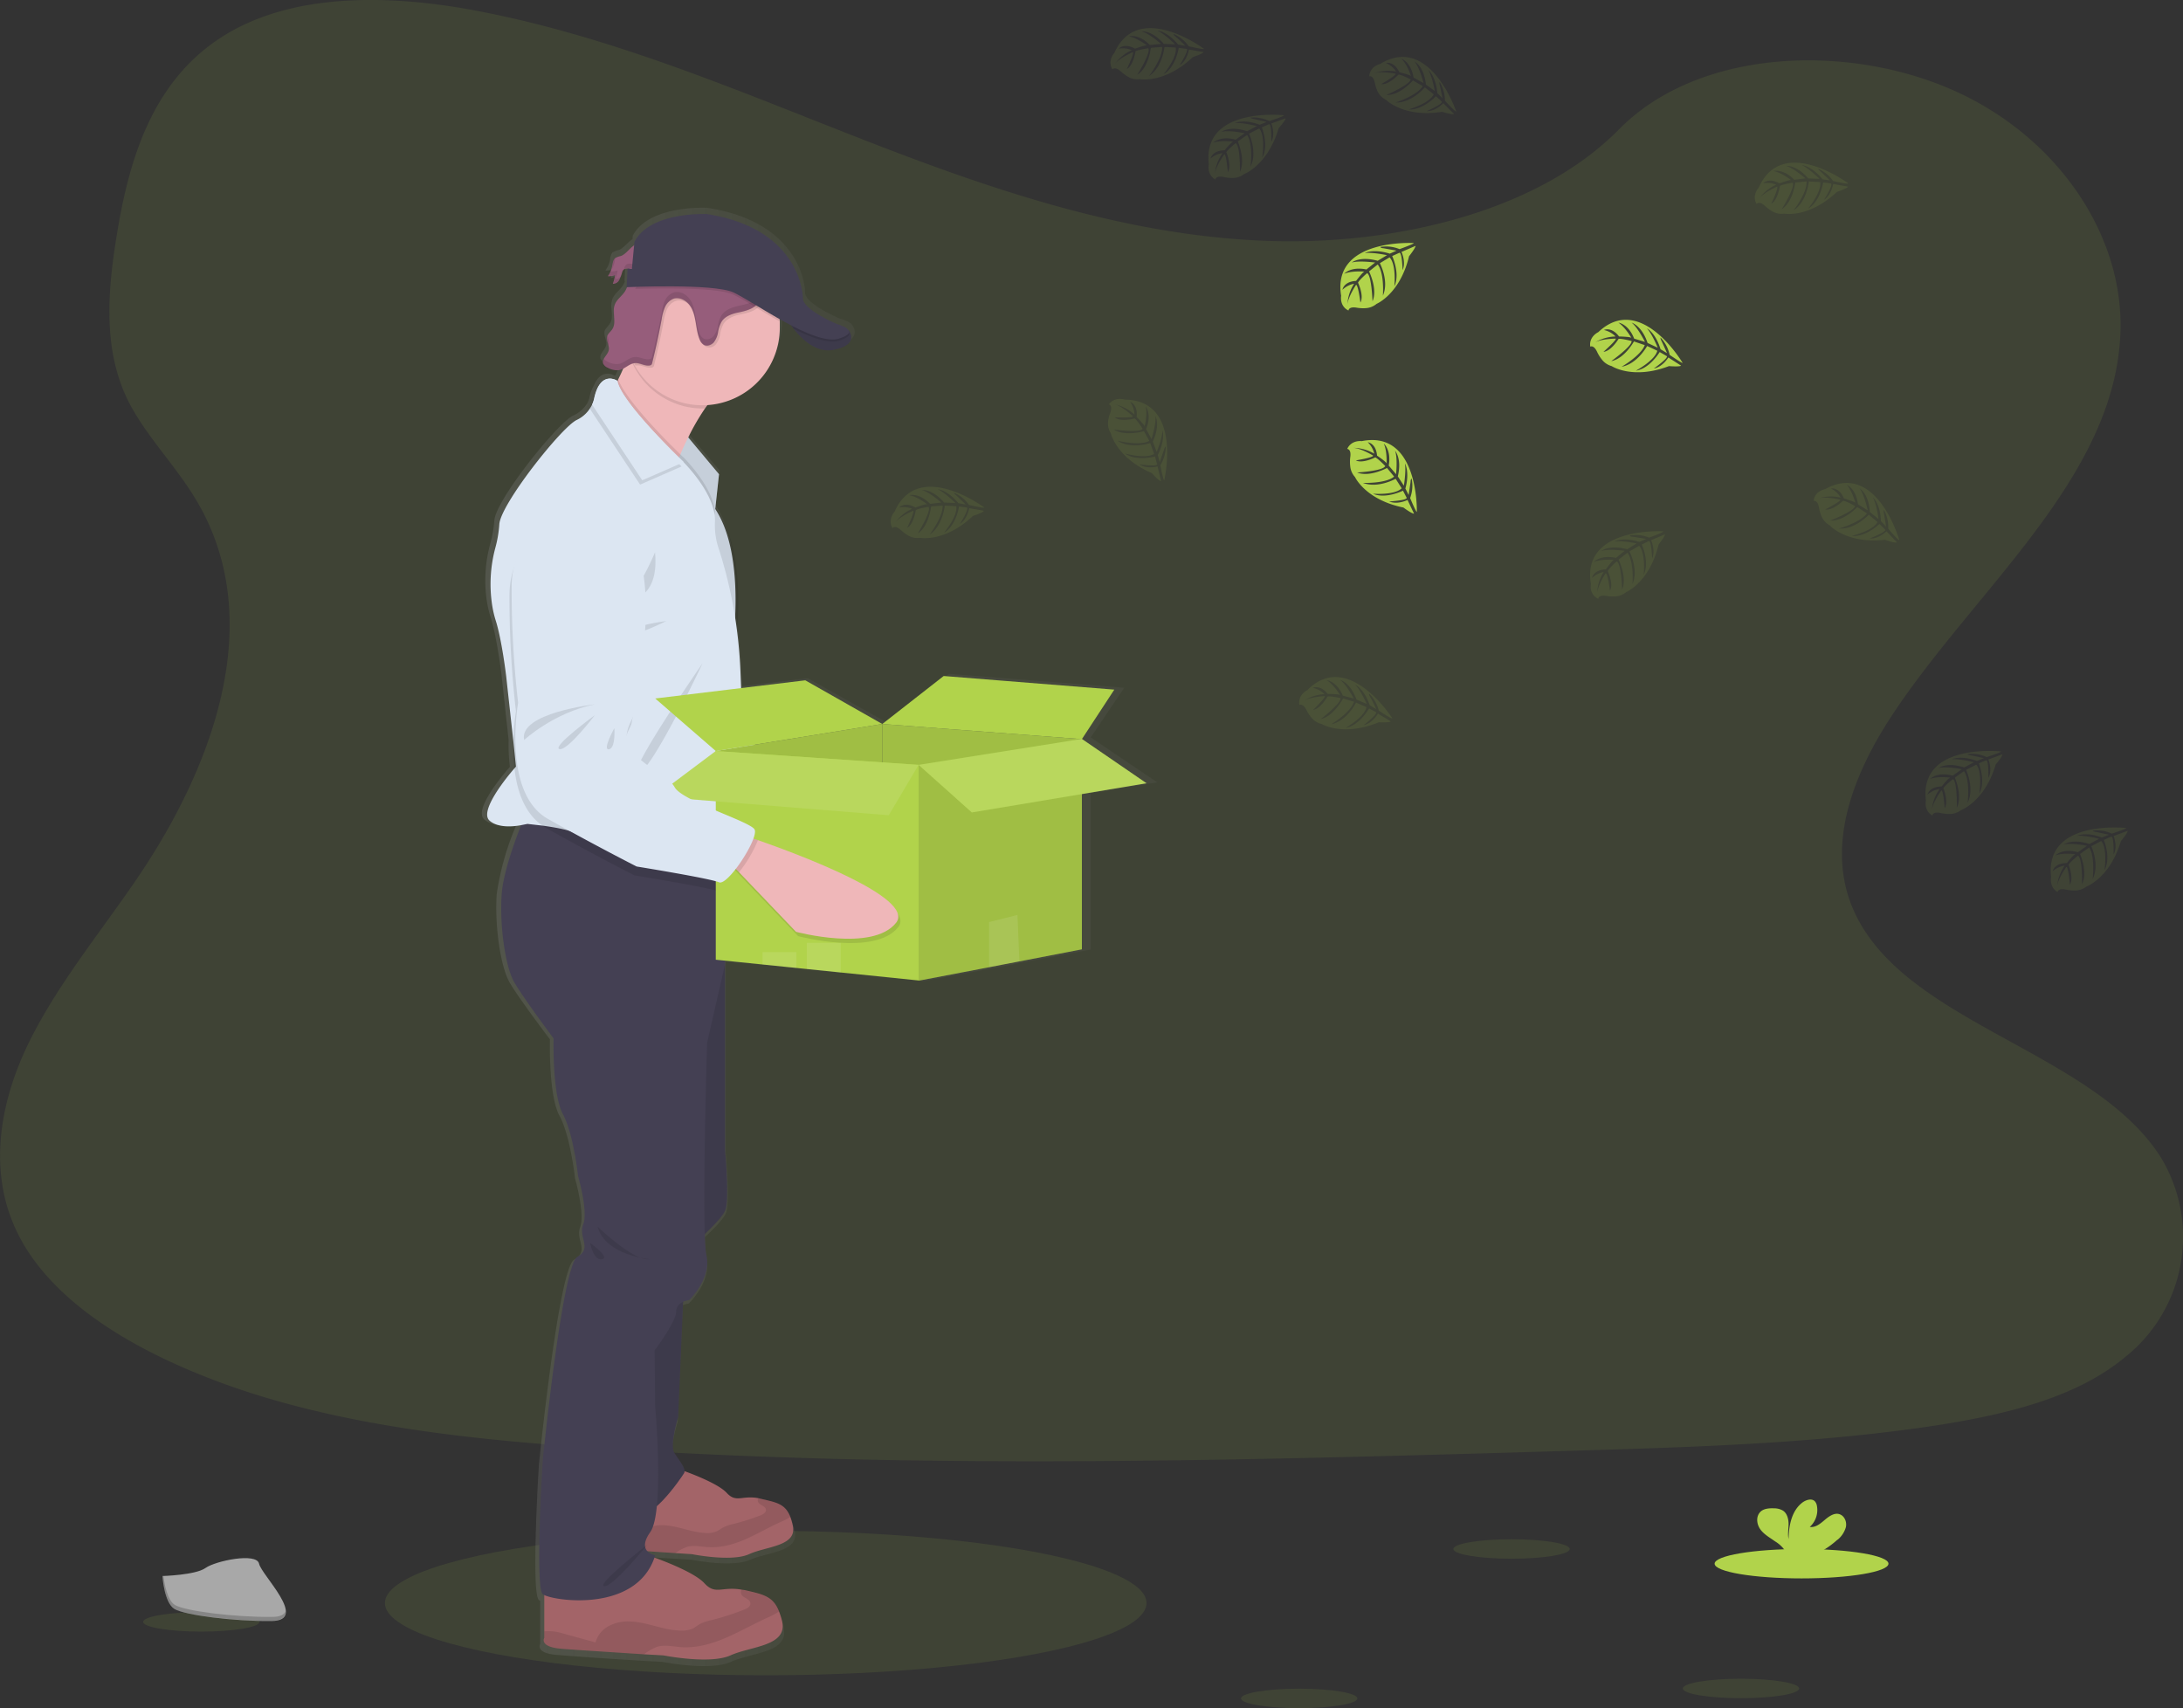                 <svg xmlns="http://www.w3.org/2000/svg" viewBox="0 0 1009.5 789.9">
                    <rect x="0" y="0" width="1009.5" height="789.9" fill="#333333" stroke="none"/>
                    <defs>
                        <linearGradient id="a" x1="318.2" y1="488.4" x2="630.4" y2="488.4"
                            gradientUnits="userSpaceOnUse">
                            <stop offset="0" stop-color="gray" stop-opacity=".3" />
                            <stop offset=".5" stop-color="gray" stop-opacity=".1" />
                            <stop offset="1" stop-color="gray" stop-opacity=".1" />
                        </linearGradient>
                    </defs>
                    <ellipse cx="354.1" cy="741.3" rx="176.1" ry="33.4" fill="#b1d34b" opacity=".1" />
                    <path
                        d="M586.5 111.4c-64.7-2.2-126.3-23.1-185.2-46S284.2 17.2 221 5.1C180.4-2.7 133.9-3.8 101.2 18 69.7 39 59.5 75 54 108.7c-4.1 25.2-6.5 51.8 4.7 75.5 7.9 16.4 21.8 30.2 31.4 46 33.5 54.7 9.8 122.1-26.4 175.6-17 25-36.8 49-50 75.6S-5.3 538.7 6.2 566c11.3 27 38.5 47.2 67.9 61.5 59.7 29 130 37.2 198.6 41.9 151.8 10.4 304.4 5.9 456.7 1.4 56.3-1.7 112.9-3.4 168.3-12 30.8-5 62.6-12.6 85-31.2a71 71 0 0016.3-92.8c-31.9-49.5-120-61.8-142.3-115-12.3-29.2.3-61.7 18.1-88.8 38.3-58.2 102.4-109.2 105.7-175.7 2.4-45.7-28.5-91.4-76-113-50-22.7-119.3-19.8-156 17.7-38 38.5-104.7 53.4-161.9 51.4z"
                        fill="#b1d34b" opacity=".1" />
                    <path
                        d="M630.4 416.8L599.6 396l15.5-23-81-6.4-29 22.4-36.4-20.4-30.3 3.7-.4-8a225.8 225.8 0 00-2.5-24.9l.2-8.5c0-13.1-1.8-30.6-9.6-42.2l1.8-16.2-14.6-17.2a110.4 110.4 0 018-13.5l1.5-2c19-1.5 34-17 34-36 0-1 0-1.8-.2-2.7v-1l5.5 3 1.2 1.5.1.1.6.7.1.2.7.7.1.2 1.7 1.8a1.8 1.8 0 01.2.2l.7.7.2.2 2 1.6.3.2.8.5.3.2 1 .6.1.1 1.2.6h.2l1 .5.3.1 1 .3.3.1 1.3.3a10.9 10.9 0 001.4.1h.2a11 11 0 001.2 0h.2a11.8 11.8 0 001.5-.2 15.8 15.8 0 006.3-2.2 5.5 5.5 0 001.3-1.2c2-2.6-.2-5.5-.2-5.5-.8-1.9-5.9-3.2-5.9-3.2s-16-6.7-16-12-4-32.9-45.3-39.2c0 0-26.8-1.5-34.4 12.9l-.1 1.6c-2.3 1.4-4.1 4.2-6.3 5a10.2 10.2 0 00-2.7 1v-.1a2.6 2.6 0 00-.6.7 8 8 0 00-.8 3 11.3 11.3 0 01-1.4 3.7 8 8 0 01-.6.9l-.1.3a7.3 7.3 0 003.4-.6 17 17 0 01-1 4 3.3 3.3 0 003-1.8v-.1l.2-.2a8.4 8.4 0 00.6-1.4h-.1l.6-1.9a3 3 0 01.5-1 2.4 2.4 0 012-.7l-.4 8.7h.2a11.8 11.8 0 01-.9 1.8c-1.4 2.3-4 3.9-4.9 6.4a9.4 9.4 0 00-.5 3.8l.2 2.3v-.1c.1 2 .2 3.9-1 5.5-.7 1.1-1.8 2-2.3 3.2a3.1 3.1 0 00-.1 1 12.1 12.1 0 00.7 3.3 4.9 4.9 0 01.1 2.3c-.4 2-2.8 3.7-2.7 5.6a2.1 2.1 0 00.1.7 4 4 0 002.3 2 8.8 8.8 0 005 1.1 6.7 6.7 0 002-.6l-2.2 4.7-.4.7s-6.1-4.1-9.7 4.3a18.7 18.7 0 00-2.1 5.6 13.4 13.4 0 01-.8 2.4 15 15 0 01-6.6 6c-7.2 3.2-36.1 39.3-36.6 48.6a54.5 54.5 0 01-1.9 10.8 64.2 64.2 0 00-1.7 25.5 48.8 48.8 0 001.8 8.1c3 9.4 5.1 26.8 5.1 26.8l3.3 30.2a86 86 0 00.6 12.5c-3.4 3.9-17 20-11.8 24.4 4 3.4 11 2.9 14.9 2.2a127 127 0 00-9.2 32.2c-1 14.4 1.7 33.6 6 41s18.6 26.2 18.6 26.2-.7 26 4.4 35.3 7.2 29 7.2 29 4.7 16.4 2.4 22.5 4.4 11-2.8 15.1-16.3 94.9-16.3 94.9-3.7 59.5 0 62.5a3.8 3.8 0 00.6.4v20s-2.5 4.2 7.9 5c7.1.6 27.3 2 39.3 2.7l9.3.5s22 4.4 31.7 0 27-4.2 24.4-15.8a33 33 0 00-1.3-4.6c-2.9-7.2-7.6-8-16.4-10l-1.5-.3c-9.2-1.6-12.3 2.7-17.5-3-4.5-4.8-18.8-10.2-23.7-12l.4-1a7.3 7.3 0 01-3.7-1.8l13.2.8 8 .5s18.6 3.7 27 0 22.8-3.6 20.6-13.4a28.2 28.2 0 00-1.1-4c-2.4-6-6.5-6.8-14-8.5l-1.2-.2c-7.8-1.4-10.4 2.3-14.8-2.5-3.8-4-15.7-8.6-20-10.1 0-2.3-3-5.4-5-8.6-2.1-3.7 2-16.6 2-16.6l2.3-53.8a10.4 10.4 0 012.8-.8s10.6-10 8.2-20.8a69.1 69.1 0 01-.8-9.8c3.5-3.3 8.3-8 9.7-11 2.2-4.8 0-28 0-28v-88.7l17.7 1.7 16 1.7 5 .5 16 1.6 36.9 3.7 33.2-6.2 14.4-2.8 29.6-5.6v-72.4zm-243.7-240l-2-.2c.7 0 1.4.2 2 .3z"
                        transform="translate(-95.2 -55)" fill="url(#a)" />
                    <path
                        d="M463.3 408.8c-10 14.3-46 6.7-46 6.7l-27.8-26-3.7-3.6 6.3-13.4 5.4 1.6c18 5.2 74.3 22.6 65.8 34.6z"
                        fill="#efb7b9" />
                    <path d="M397.5 374a58.7 58.7 0 01-8 15.4l-3.7-3.5 6.3-13.4 5.4 1.5z" opacity=".1" />
                    <path
                        d="M302 223.4s-25.8 11.4-24.5 39.4a461.1 461.1 0 005.9 53.7s-5.3 42.1 16.6 53 42 19.7 42 19.7 34.3 3.7 38.5 5.2 17.6-21.7 15.1-25.3-33.8-11.2-37.8-17.3-13.3-9.7-13.3-9.7-9.5-5.8-10.2-11 1.9-9.2 2.5-11.4 2.3-24.4 2.3-24.4 10.8-78.7-37.2-72z"
                        fill="#dce6f2" />
                    <path
                        d="M318.9 315.4s-35.3 5.9-31.8 18.2c0 0 12.7-13.3 31.8-18.2zM319.1 320.4s-19.3 15.8-15.5 16.6 15.5-16.6 15.5-16.6zM328.4 325.9s-5.1 10.6-2 9.9 2-10 2-10z"
                        opacity=".1" />
                    <path
                        d="M398.8 375.2l-2.2-.6c.6-2 .8-3.7.3-4.4-2.4-3.6-33.8-11.2-37.8-17.3s-13.3-9.7-13.3-9.7-9.5-5.8-10.2-11 2-9.1 2.6-11.4 2.2-24.4 2.2-24.4 10.8-78.7-37.2-71.9c0 0-25.7 11.4-24.4 39.4a459.9 459.9 0 005.9 53.7s-5.3 42.1 16.6 53 42 19.7 42 19.7 34.3 3.7 38.5 5.2c1.6.6 4.5-2.4 7.4-6.5l1.6 1.5 27.9 26.1s36 7.6 46-6.7c8.4-12-47.9-29.5-66-34.7z"
                        opacity=".1" />
                    <path
                        d="M287.1 118.4a8.5 8.5 0 00-2.7 1c-1 1-1 2.3-1.3 3.6a11.5 11.5 0 01-2 4.7 7.2 7.2 0 003.3-.5 17.1 17.1 0 01-1 4 3.2 3.2 0 003-1.8 19.3 19.3 0 001.3-3.5 2.9 2.9 0 01.5-1c.9-1.1 2.6-.6 4-.5a6.7 6.7 0 006.1-3c1.5-2.2 1.6-8-2-8.7-3.8-.6-6 4.6-9.2 5.7z"
                        fill="#965d7b" />
                    <g opacity=".1">
                        <path
                            d="M284.3 120.7l.2-1.5c-1 .9-1 2.3-1.2 3.5a11 11 0 01-.6 2.1 11.5 11.5 0 001.6-4zM284.6 129a16.6 16.6 0 001-4 7.2 7.2 0 01-3.2.5 11.6 11.6 0 01-1.1 2 7.1 7.1 0 003.3-.5 16.6 16.6 0 01-1 4 3.3 3.3 0 003-1.9 7.5 7.5 0 00.6-1.4 3 3 0 01-2.6 1.3zM293.4 122.2c-1.4-.2-3.2-.7-4 .4a3 3 0 00-.6 1l-.2.8c1-.7 2.5-.3 3.8-.2a6.7 6.7 0 006-3 5.5 5.5 0 00.7-1.5 6.7 6.7 0 01-5.7 2.5z" />
                    </g>
                    <path fill="#dce6f2" d="M317.2 201l15.3 18.3-2 18.5-18.4-28.8 5.1-8z" />
                    <path opacity=".1"
                        d="M332.5 219.3l-1.9 17.4-.1 1.2-16.6-26-1.8-2.9.5-.8 4.6-7.2 1 1.2 14.3 17.1z" />
                    <path
                        d="M340.4 176.2c-5.2 1.4-10 6.5-14.4 12.7a108.7 108.7 0 00-7.7 13.3c-1.5 2.9-2.7 5.6-3.7 8l-.7 1.6c-1.8 4.1-2.8 6.9-2.8 6.9S271.6 189 278 187c2.1-.7 4.9-5.2 7.6-10.9l.3-.7c1.8-3.6 3.5-7.7 5-11.5 3-7.9 5.3-14.7 5.3-14.7s60 22.5 44.3 27z"
                        fill="#efb7b9" />
                    <path d="M364 147.6s9.1 16.5 21.4 14.2 7.2-8.9 7.2-8.9z" fill="#444053" />
                    <path
                        d="M346.4 718.7c-8.1 3.7-26.4 0-26.4 0l-7.7-.5-32.7-2.2c-8.6-.7-6.5-4.2-6.5-4.2v-21.4l42-10.6s16.5 5.6 21 10.6c4.4 4.7 6.9 1 14.6 2.4l1.2.3c7.3 1.7 11.2 2.3 13.6 8.4a28.1 28.1 0 011.1 3.9c2.2 9.7-12.2 9.6-20.2 13.3z"
                        fill="#a36468" />
                    <path
                        d="M365.5 701.5a31.3 31.3 0 01-4.7 2.4c-5.5 2.5-10.8 5.6-16.3 8s-11.6 4-17.6 3.5c-3.2-.2-6.4-1-9.4 0a21.7 21.7 0 00-5.2 2.8l-32.7-2.2c-8.6-.7-6.5-4.2-6.5-4.2v-2.5l1-.1a18.9 18.9 0 016.2.9l13 3.5a10.3 10.3 0 015-6.4 16 16 0 018-1.9c6.8.1 13.2 3.3 19.9 3.6a11 11 0 005.5-.9l2.6-1.6a19.2 19.2 0 014.5-1.6 99.8 99.8 0 0013-4.1c1.2-.5 2.6-1.4 2.4-2.6-.2-1.7-2.9-2-3.6-3.5a2 2 0 01.1-1.8l1.2.3c7.3 1.6 11.2 2.3 13.6 8.4z"
                        opacity=".1" />
                    <path
                        d="M337.8 765.5c-9.5 4.3-31 0-31 0l-9-.5c-11.8-.8-31.5-2-38.5-2.6-10.1-.9-7.6-5-7.6-5v-25.2l49.3-12.5s19.5 6.6 24.8 12.5c5.1 5.5 8 1.3 17.1 2.9l1.4.2c8.6 2 13.3 2.8 16 10a32.1 32.1 0 011.4 4.5c2.5 11.5-14.4 11.4-23.9 15.7z"
                        fill="#a36468" />
                    <path
                        d="M360.3 745.2a37.2 37.2 0 01-5.5 2.9c-6.5 3-12.7 6.5-19.2 9.3s-13.6 4.8-20.7 4.3c-3.7-.3-7.5-1.2-11-.2a25.5 25.5 0 00-6.1 3.5c-11.8-.8-31.5-2-38.5-2.6-10.1-.9-7.6-5-7.6-5v-3a12.5 12.5 0 011.2-.1 22 22 0 017.2 1l15.3 4.2a12.1 12.1 0 016-7.5 18.7 18.7 0 019.4-2.2c8 .1 15.4 3.9 23.3 4.2a13 13 0 006.5-1l3-2a21.8 21.8 0 015.4-1.8 119.7 119.7 0 0015.2-4.9c1.4-.5 3-1.5 2.8-3-.2-2-3.4-2.3-4.2-4.1a2.4 2.4 0 01.1-2.1c.5 0 1 .2 1.4.3 8.6 2 13.3 2.7 16 9.8z"
                        opacity=".1" />
                    <path
                        d="M316.3 592.5l-2.7 62.8s-4 12.9-1.8 16.5 5.8 7.4 4.5 9.5S299 707 293.8 698s-10.3-48-10.3-48l4.8-48.2zM327.9 436l7.4 9.9v86.3s2.2 23 0 27.7-13.2 14.3-13.2 14.3l-9.2-47.5 2-50.3z"
                        fill="#444053" />
                    <path
                        d="M316.3 592.5l-2.7 62.8s-4 12.9-1.8 16.5 5.8 7.4 4.5 9.5S299 707 293.8 698s-10.3-48-10.3-48l4.8-48.2zM327.9 436l7.4 9.9v86.3s2.2 23 0 27.7-13.2 14.3-13.2 14.3l-9.2-47.5 2-50.3z"
                        opacity=".1" />
                    <path
                        d="M335.3 399.2v46.6l-8.3 36.4s-2.7 87.6-.3 98.3-8 20.7-8 20.7-6 .6-6 5.3-10 18-10 18l.3 26s4.3 48.7-2.3 58 2.3 10.7 2.3 10.7c-8.3 27.3-48.3 21-52 18s0-62 0-62 9-90 16-94 .3-9 2.7-15-2.4-22.4-2.4-22.4-2-19.3-7-28.6-4.3-35-4.3-35-14-18.7-18.2-26-6.8-26.4-5.8-40.7c.7-9.7 5.8-23.8 9-32a197 197 0 012.7-6.3l.9.2 54.6 14.3z"
                        fill="#444053" />
                    <path
                        d="M340.4 176.2c-5.2 1.4-10 6.5-14.4 12.7H325a35.7 35.7 0 01-31-18 35.2 35.2 0 01-3.1-7c3-8 5.3-14.8 5.3-14.8s60 22.6 44.3 27z"
                        opacity=".1" />
                    <path
                        d="M360.6 151.2a35.8 35.8 0 11-66.8-17.5 35 35 0 013.7-5.5 36.2 36.2 0 018.3-7.2 35.8 35.8 0 0154.8 27.5v2.7z"
                        fill="#efb7b9" />
                    <path
                        d="M330.6 236.7l-.1 1.1-16.6-26c-1.8 4.2-2.8 7-2.8 7S271.6 189 278 187c2.1-.7 4.9-5.2 7.6-10.9l.3-.7c3 8.6 19.8 26 26.8 32.8a92 92 0 002 2l1 1 .6.5c2.6 2.7 13.3 14.3 14.4 25z"
                        opacity=".1" />
                    <path
                        d="M343 325l-1.8 58.5-.3 10.5s-21.6-2-41.7-4.2a271.4 271.4 0 01-33.8-4.8c-3-1.4-9.4-2.5-14.5-3.2l-7-.8-3 .6c-3.8.7-10.6 1.3-14.5-2.1-5-4.4 8.2-20.4 11.5-24.2l.7-.8-1.2-11.6-3.3-30s-2-17.2-5-26.4a48.9 48.9 0 01-1.7-8 64.5 64.5 0 011.7-25.3 55 55 0 001.8-10.7c.5-9.3 28.8-45 35.8-48.3a14.8 14.8 0 007.1-7.1 13.6 13.6 0 001.1-3.1c3-13 10.6-7.9 10.6-7.9 1.8 10.2 30.1 37.1 30.1 37.1l.6.6c2.8 2.9 15.3 16.4 14.4 28a33.9 33.9 0 002 12.6 213.8 213.8 0 019.8 56z"
                        fill="#dce6f2" />
                    <path
                        d="M302.9 255.4s-7 17-12.3 19.8 14.8 5.8 12.3-19.8zM308.1 287.2s-16 2-16 5 16-5 16-5zM324.9 306.7s-23.3 49.5-29.8 51 29.8-51 29.8-51zM315.2 215.7l-19.2 8.4-23.2-35a13.6 13.6 0 001-3.2c3-13 10.6-7.8 10.6-7.8 1.9 10.1 30.2 37 30.2 37z"
                        opacity=".1" />
                    <path
                        d="M316.2 213.7l-19.2 8.4-23.2-35a13.6 13.6 0 001-3.2c3-13 10.6-7.8 10.6-7.8 1.9 10.1 30.2 37 30.2 37z"
                        fill="#dce6f2" />
                    <path
                        d="M340.9 394s-21.6-2-41.7-4.2l36.1 9.4v11c-1.6 1.5-3 2.2-3.8 1.8-4.2-1.7-38.1-7.2-38.1-7.2s-19.7-10-41-22a16.4 16.4 0 01-1.5-1 23.6 23.6 0 01-6.3-6.3c-4-5.7-5.9-13-6.7-20.2a87.2 87.2 0 01-.5-12.3 101.5 101.5 0 011.2-14 460 460 0 01-3-54c.3-28 26.5-38 26.5-38 48.3-4.3 33.3 73.7 33.3 73.7s-2.7 22-3.5 24.3-3.5 6-3.1 11.2 9.6 11.6 9.6 11.6 9 4.2 12.7 10.4c2.7 4.6 20.2 10.9 30.1 15.3zM357 129a11.3 11.3 0 01-1 4.7 29.6 29.6 0 01-1.7 3.6 16.4 16.4 0 01-4.4 5.4c-2.3 1.7-5.2 2.2-8 2.8s-5.6 1.8-7.2 4.1a14.3 14.3 0 00-1.7 5 10.5 10.5 0 01-2 4.7 4 4 0 01-4.7 1 4.7 4.7 0 01-1.8-2.2c-1.1-2.6-1.4-5.5-1.9-8.2s-1.1-5.7-2.8-7.9-4.7-3.7-7.4-2.8a7.1 7.1 0 00-4 3.9 22.2 22.2 0 00-1.5 5.5q-1.9 10.2-4.4 20.2a1.9 1.9 0 01-.3.8 1.4 1.4 0 01-1 .4c-2.3.3-4.4-1.3-6.7-1a3.8 3.8 0 00-.7 0 35.7 35.7 0 013.7-40.8h.1a10.8 10.8 0 004-2.5 42.2 42.2 0 004-4.7l.8-1a45.6 45.6 0 017.8-7.4 8 8 0 012.7-1.4 7.9 7.9 0 012.5-.1 63.6 63.6 0 0010.4.4 66.8 66.8 0 017.3-.8c6.4.2 11.8 4.7 15.8 9.6 2.1 2.5 4 5.4 4.2 8.7z"
                        opacity=".1" />
                    <path
                        d="M289.1 134.6c-1.4 2.3-3.9 3.8-4.8 6.3-1.4 3.7 1 8.2-1.2 11.4-.7 1.1-2 2-2.3 3.2-.7 2 1.2 4.3.7 6.5s-3.3 4-2.6 6.1a4 4 0 002.2 2 8.6 8.6 0 005 1.1c2.7-.4 4.8-3.1 7.5-3.3 2.3-.2 4.4 1.4 6.7 1.1a1.5 1.5 0 001-.4 1.7 1.7 0 00.3-.8q2.5-10 4.4-20.2a21.8 21.8 0 011.5-5.5 7.2 7.2 0 014-4c2.7-.8 5.7.7 7.4 3s2.3 5 2.8 7.8.8 5.6 1.9 8.2a4.8 4.8 0 001.8 2.3c1.5.9 3.5.2 4.7-1.1a10.4 10.4 0 002-4.8 14.3 14.3 0 011.7-4.9c1.5-2.3 4.4-3.4 7.2-4s5.7-1.2 8-2.9a16.5 16.5 0 004.4-5.4 16 16 0 002.7-8.3c-.1-3.3-2-6.2-4-8.7-4-4.9-9.5-9.4-15.8-9.5a62.2 62.2 0 00-7.3.7 62.6 62.6 0 01-10.4-.4 8.2 8.2 0 00-2.6.1 7.5 7.5 0 00-2.6 1.4 45.6 45.6 0 00-7.8 7.4 57.3 57.3 0 01-4.8 5.6 10.8 10.8 0 01-4 2.6c-1 .3-2 0-3 .4-3 .9-3.3 4.7-4.7 7z"
                        fill="#965d7b" />
                    <path d="M385.4 161.8c-8 1.5-14.6-5-18.3-9.7a39.2 39.2 0 01-3-4.6l27.4 5.2 1.1.2s5 6.7-7.2 8.9z"
                        opacity=".1" />
                    <g opacity=".1">
                        <path
                            d="M281.5 159.1a8.3 8.3 0 00-.6-3.8l-.1.3c-.4 1.3.1 2.7.5 4.1a3 3 0 00.2-.6zM283.9 142.8a22.2 22.2 0 000 4.1 22.3 22.3 0 000-4.1zM353.3 133.4a16.4 16.4 0 01-4.4 5.5c-2.3 1.6-5.2 2-8 2.7s-5.6 1.8-7.2 4.1a14.4 14.4 0 00-1.7 5 10.5 10.5 0 01-2 4.7c-1.1 1.3-3.2 2-4.7 1.1a4.8 4.8 0 01-1.8-2.3c-1.1-2.6-1.4-5.4-1.9-8.2s-1-5.6-2.8-7.9-4.7-3.7-7.4-2.8a7.1 7.1 0 00-4 3.9 21.8 21.8 0 00-1.4 5.5q-2 10.2-4.5 20.2a1.7 1.7 0 01-.3.8 1.5 1.5 0 01-1 .4c-2.2.3-4.4-1.2-6.6-1-2.8.1-4.8 2.8-7.5 3.2a8.4 8.4 0 01-5-1 5.3 5.3 0 01-1.9-1.4 2.7 2.7 0 00-.3 2.4 3.9 3.9 0 002.2 2 8.4 8.4 0 005 1c2.7-.4 4.7-3 7.5-3.3 2.2-.1 4.4 1.4 6.6 1.2a1.5 1.5 0 001-.5 1.7 1.7 0 00.4-.7q2.5-10 4.3-20.3a21.8 21.8 0 011.6-5.5 7.1 7.1 0 014-3.9c2.6-.8 5.6.6 7.3 2.9s2.4 5 2.8 7.8.8 5.6 2 8.2a4.8 4.8 0 001.7 2.3c1.5 1 3.6.2 4.7-1a10.5 10.5 0 002-4.8 14.4 14.4 0 011.7-5c1.6-2.3 4.5-3.4 7.2-4s5.7-1.2 8-2.8a16.4 16.4 0 004.4-5.5 16 16 0 002.8-8.3 10.7 10.7 0 00-.2-1.1 19.6 19.6 0 01-2.6 6.4z" />
                    </g>
                    <path
                        d="M356.1 133.7a35.3 35.3 0 014.4 14.9c-8.9-5-17.2-10.5-21.5-12.4-7.3-3.4-34.9-2.9-45.3-2.6a35 35 0 013.8-5.4 36.2 36.2 0 018.3-7.2 35.8 35.8 0 0150.3 12.7zM387.9 157.6c-4.8 1.4-12.7-1.4-20.8-5.5a39.2 39.2 0 01-3-4.5l27.4 5.1c1.8 1.3 2.3 3-3.6 4.9z"
                        opacity=".1" />
                    <path
                        d="M327 99s-26.2-1.4-33.6 12.8l-1.2 12.6-2-.2-.4 8.6s40.1-1.8 49.3 2.4 37.5 24.9 48.8 21.4-1-6.8-1-6.8-15.6-6.6-15.6-11.8-3.9-32.7-44.3-39z"
                        fill="#444053" />
                    <path
                        d="M276.4 567.3s16.8 16.2 24 15c0 0-20.5-1.8-24-15zM272.9 574.8s1.5 8.3 5.5 7.5-5.5-7.5-5.5-7.5zM299.1 714.5s-23.7 18.5-19.7 19 19.8-19 19.8-19z"
                        opacity=".1" />
                    <path fill="#b1d34b" d="M331 347.3l77-12.5v72.9l-73.2-3.8-3.8-56.6z" />
                    <path opacity=".1" d="M331 347.3l77-12.5v72.9l-73.2-3.8-3.8-56.6z" />
                    <path fill="#b1d34b" d="M408 334.8l92.3 7-5.1 63.3-87.2 2.6v-72.9z" />
                    <path opacity=".1" d="M408 334.8l92.3 7-5.1 63.3-87.2 2.6v-72.9z" />
                    <path fill="#b1d34b"
                        d="M436.4 312.6L408 334.8l92.3 7 15-22.9-79-6.3zM303 323l69.4-8.4 35.6 20.2-77 12.5-28-24.3z" />
                    <path fill="#b1d34b"
                        d="M424.8 353.7v99.7l-36-3.7-15.7-1.6-4.8-.5-15.7-1.6-21.6-2.2v-96.5l77 5.3 16.8 1.1zM500.3 341.7V439l-29 5.6-14 2.7-32.5 6.2v-99.7l75.5-12z" />
                    <path opacity=".1" d="M500.3 341.7V439l-29 5.6-14 2.7-32.5 6.2v-99.7l75.5-12z" />
                    <path fill="#b1d34b" d="M303 368.3l28-21 93.8 6.4L411 377l-108-8.7z" />
                    <path fill="#fff" opacity=".1" d="M303 368.3l28-21 93.8 6.4L411 377l-108-8.7z" />
                    <path fill="#b1d34b" d="M500.3 341.7l-75.5 12 24.6 22 80.8-13.5-29.9-20.5z" />
                    <path fill="#fff" opacity=".1"
                        d="M500.3 341.7l-75.5 12 24.6 22 80.8-13.5-29.9-20.5zM471.4 444.5l-14 2.7v-20.8l13.1-3.3.9 21.4zM388.8 436v13.7l-15.7-1.6V436h15.7zM368.3 440.3v7.3l-15.7-1.6v-5.7h15.7z" />
                    <path
                        d="M415.4 428.7c-10.8 13.7-46.3 4.2-46.3 4.2l-26.3-27.5-3.6-3.7 7-13 5.3 1.8c17.7 6.2 73 26.6 63.9 38.2z"
                        opacity=".1" />
                    <path
                        d="M414.4 426.7c-10.8 13.7-46.3 4.2-46.3 4.2l-26.3-27.5-3.6-3.7 7-13 5.3 1.8c17.7 6.2 73 26.6 63.9 38.2z"
                        fill="#efb7b9" />
                    <path d="M350.5 388.5a59.1 59.1 0 01-8.8 14.9l-3.5-3.7 7-13 5.3 1.8z" opacity=".1" />
                    <path
                        d="M263.1 233s-26.2 10-26.5 38a460 460 0 003 54s-7.5 41.7 13.8 53.7 41 22 41 22 34 5.5 38.1 7.3 18.7-20.8 16.4-24.5-33.1-13-36.8-19.3-12.7-10.4-12.7-10.4-9.2-6.3-9.6-11.6 2.4-9 3.1-11.2 3.6-24.3 3.6-24.3 14.9-78-33.4-73.7z"
                        fill="#dce6f2" />
                    <path
                        d="M275.1 325.7s-35.5 4-32.7 16.5c0 0 13.5-12.6 32.7-16.5zM275.1 330.7s-20.1 14.7-16.4 15.7 16.4-15.7 16.4-15.7zM284.1 336.7s-5.7 10.3-2.5 9.8 2.5-9.8 2.5-9.8z"
                        opacity=".1" />
                    <path
                        d="M653.8 112.4s-38-2.3-33.6 24.4c0 0-.9 4.7 3.4 6.8 0 0 0-2 3.9-1.3a17.5 17.5 0 004.1.2 8.6 8.6 0 005-2s10.8-4.5 15-22c0 0 3-3.8 3-4.8l-6.5 2.8s2.2 4.6.5 8.4c0 0-.2-8.3-1.5-8l-3.3 1.5s3.8 8.1 1 14c0 0 1-10-2.2-13.4l-4.5 2.7s4.4 8.3 1.4 15c0 0 .8-10.3-2.4-14.4l-4 3.2s4.1 8.2 1.6 13.8c0 0-.4-12-2.5-13 0 0-3.6 3.1-4.2 4.4 0 0 2.9 6 1.1 9.2 0 0-1-8.1-2-8.2 0 0-3.6 5.4-4 9a19.5 19.5 0 013.1-9.5 10.7 10.7 0 00-5.4 2.8s.5-3.8 6.3-4.1c0 0 3-4 3.8-4.3 0 0-5.8-.5-9.3 1 0 0 3-3.5 10.3-2l4-3.2s-7.6-1-10.8 0c0 0 3.7-3.1 12-.8l4.3-2.6s-6.5-1.4-10.3-1c0 0 4-2.1 11.6.3l3.1-1.4-6-1.1c-1.4-.1-1.5-.6-1.5-.6a16.4 16.4 0 018.9 1s6.7-2.4 6.6-2.8z"
                        fill="#b1d34b" />
                    <path
                        d="M769.2 245.7s-38-2.3-33.5 24.4c0 0-1 4.7 3.4 6.8 0 0 0-2 3.9-1.3a17.5 17.5 0 004 .2 8.6 8.6 0 005-2s10.8-4.5 15-22c0 0 3-3.8 2.9-4.7l-6.4 2.7s2.2 4.6.5 8.5c0 0-.3-8.3-1.5-8.1l-3.3 1.6s3.8 8 .9 14c0 0 1-10-2.1-13.4l-4.5 2.6s4.4 8.3 1.4 15.1c0 0 .8-10.4-2.3-14.5l-4.1 3.2s4.1 8.2 1.6 13.9c0 0-.3-12.2-2.5-13.1 0 0-3.6 3.2-4.1 4.5 0 0 2.8 6 1 9 0 0-1-8-2-8 0 0-3.5 5.3-3.9 9a19.5 19.5 0 013-9.6 10.8 10.8 0 00-5.4 2.8s.6-3.8 6.4-4c0 0 3-4.2 3.7-4.4 0 0-5.8-.5-9.3 1 0 0 3.1-3.5 10.3-1.9l4-3.3s-7.5-1-10.8.1c0 0 3.7-3.1 12-.8l4.3-2.7s-6.4-1.4-10.3-.9c0 0 4-2.2 11.6.2l3.2-1.4-6.2-1c-1.4 0-1.4-.6-1.4-.6a16.4 16.4 0 018.9 1s6.8-2.4 6.6-2.9zM538.4 222s8.7-37-18.3-37.2c0 0-4.5-1.6-7.3 2.2 0 0 1.9.4.6 4a17.8 17.8 0 00-1 4 8.6 8.6 0 001.3 5.4s2.5 11.3 19 18.4c0 0 3.2 3.7 4.2 3.7l-1.6-6.8s-5 1.4-8.4-1c0 0 8.2 1.2 8.2 0l-1-3.6s-8.6 2.4-13.9-1.4c0 0 9.6 2.7 13.5.2l-1.8-5s-9 3-15.1-1.1c0 0 10.1 2.5 14.7.1l-2.5-4.5s-8.8 2.6-14-.8c0 0 12 1.7 13.4-.3 0 0-2.5-4-3.7-4.8 0 0-6.4 1.8-9.2-.5 0 0 8.2.3 8.4-.5 0 0-4.7-4.5-8.3-5.5a19.6 19.6 0 019 4.7 10.8 10.8 0 00-2-5.9s3.7 1.2 3 7c0 0 3.6 3.6 3.7 4.4 0 0 1.4-5.5.5-9.3 0 0 3 3.7.2 10.5l2.5 4.6s2.3-7.3 1.8-10.7c0 0 2.4 4.2-1.2 11.9l1.8 4.8s2.5-6.2 2.7-10c0 0 1.4 4.4-2.2 11.4l.9 3.3 2-5.8c.4-1.3.8-1.4.8-1.4a16.4 16.4 0 01-2.5 8.6s1.3 7 1.8 7zM455.2 234.7s-30.6-22.8-41.5 1.9c0 0-3.3 3.5-1 7.6 0 0 1.2-1.6 4 1a17.5 17.5 0 003.4 2.5 8.6 8.6 0 005.4 1s11.4 2.2 24.4-10.1c0 0 4.7-1.5 5.1-2.4l-6.8-1.2s-.8 5-4.3 7.3c0 0 4.4-7 3.2-7.6l-3.6-.5s-1.3 8.9-7 12.2c0 0 6.5-7.7 5.7-12.3l-5.3-.3s-.9 9.4-7 13.4c0 0 6.3-8.3 6-13.4l-5.3.4s-1 9.2-6.2 12.5c0 0 6.4-10.3 5-12.3 0 0-4.7.7-5.9 1.5 0 0-.9 6.5-4 8.2 0 0 3.5-7.4 2.8-7.9 0 0-6 2.5-8.3 5.4a19.5 19.5 0 017.8-6.3 10.8 10.8 0 00-6-.6s2.4-3 7.5 0c0 0 4.7-1.8 5.5-1.5 0 0-4.6-3.6-8.4-4.2 0 0 4.6-1.3 9.7 4l5.2-.6s-5.7-5-9-5.8c0 0 4.8-.6 10.3 5.8l5.2.2s-4.7-4.7-8.2-6.4c0 0 4.6.4 9.6 6.5l3.4.6-4.5-4.3c-1-.9-1-1.2-1-1.2a16.4 16.4 0 017 5.7s7 1.6 7 1.2zM556.8 22.6s-30.5-22.8-41.5 1.9c0 0-3.3 3.4-.9 7.6 0 0 1.1-1.6 4 1a17.8 17.8 0 003.4 2.5 8.6 8.6 0 005.3 1s11.4 2.2 24.5-10.2c0 0 4.6-1.5 5-2.3l-6.8-1.2s-.7 5-4.3 7.3c0 0 4.4-7 3.3-7.6l-3.7-.5s-1.3 8.9-7 12.2c0 0 6.4-7.7 5.6-12.3l-5.2-.3s-.9 9.4-7.1 13.4c0 0 6.4-8.3 6-13.4l-5.2.4s-1 9.2-6.3 12.5c0 0 6.5-10.3 5.1-12.3 0 0-4.7.7-5.9 1.4 0 0-.9 6.6-4 8.2 0 0 3.5-7.3 2.8-7.8 0 0-6 2.5-8.3 5.4a19.4 19.4 0 017.8-6.3 10.7 10.7 0 00-6.1-.7s2.5-2.8 7.6 0c0 0 4.7-1.7 5.5-1.5 0 0-4.6-3.5-8.4-4.2 0 0 4.6-1.3 9.7 4l5.2-.5s-5.7-5-9-5.8c0 0 4.8-.6 10.3 5.8l5.2.2s-4.7-4.7-8.2-6.4c0 0 4.6.4 9.6 6.5l3.4.6s-3.4-3.4-4.5-4.2-1-1.3-1-1.3a16.4 16.4 0 017 5.7s6.9 1.6 7 1.2zM673.4 51.5s-12.2-36-35.2-21.9c0 0-4.7 1-5 5.7 0 0 1.8-.7 2.6 3.1a18 18 0 001.3 4 8.7 8.7 0 003.9 3.8s8.1 8.3 25.9 5.5c0 0 4.7 1.5 5.5 1l-5-5s-3.4 3.8-7.7 3.7c0 0 7.7-3.3 7-4.4 0-.2-2.7-2.5-2.7-2.5s-6 6.5-12.6 6.1c0 0 9.6-2.7 11.6-7l-4.1-3.2s-6 7.2-13.5 7c0 0 10-3.2 12.5-7.6l-4.5-2.6s-6 7-12.2 6.7c0 0 11.1-4.9 11.1-7.2 0 0-4.2-2.2-5.6-2.2 0 0-4.5 4.9-8 4.4 0 0 7-4 6.7-4.8 0 0-6.3-1.3-9.8-.3a19.5 19.5 0 0110-.7 10.8 10.8 0 00-4.7-4s3.7-1 6.2 4.3c0 0 4.9 1.2 5.4 1.8 0 0-1.7-5.5-4.5-8.1 0 0 4.5 1.5 5.7 8.8l4.6 2.5s-1.9-7.4-4.2-10c0 0 4.4 2.2 5.3 10.7l4.1 3s-1.1-6.5-3-9.8c0 0 3.5 3 4.2 10.8l2.4 2.4-1.3-6.1c-.4-1.3 0-1.4 0-1.4a16.5 16.5 0 012.4 8.6s4.8 5.2 5.2 5zM593.8 53.3s-38-4.2-34.8 22.7c0 0-1.1 4.6 3 7 0 0 .2-2 4-1.1a18.4 18.4 0 004.1.4 8.6 8.6 0 005.2-1.8s10.9-4 16-21.2c0 0 3.2-3.6 3.2-4.6l-6.6 2.4s2 4.7 0 8.5c0 0 .2-8.3-1-8.2l-3.4 1.5s3.4 8.2.2 14c0 0 1.6-10-1.4-13.5l-4.7 2.4s4 8.6.7 15.2c0 0 1.3-10.4-1.6-14.6l-4.3 3s3.7 8.4 1 14c0 0 .2-12.2-2-13.2 0 0-3.7 3-4.3 4.2 0 0 2.6 6.1.7 9.2 0 0-.7-8.2-1.6-8.3 0 0-3.8 5.2-4.4 8.9a19.5 19.5 0 013.6-9.4 10.8 10.8 0 00-5.6 2.5s.7-3.7 6.5-3.8c0 0 3.2-3.9 4-4 0 0-5.7-.8-9.3.5 0 0 3.3-3.4 10.4-1.4l4.2-3S568 60 564.8 61c0 0 3.8-3 11.9-.3l4.5-2.4s-6.4-1.7-10.2-1.4c0 0 4.1-2 11.5.8l3.3-1.3-6.1-1.4c-1.4-.3-1.4-.6-1.4-.6A16.4 16.4 0 01587 56s6.7-2.2 6.7-2.6zM925.4 347.5s-38-4.2-34.8 22.6c0 0-1.1 4.7 3 7 0 0 .2-2 4-1.1a17.3 17.3 0 004.1.4 8.5 8.5 0 005.2-1.8s10.9-3.9 16-21.1c0 0 3.2-3.7 3.1-4.7l-6.5 2.4s2 4.8 0 8.5c0 0 .2-8.3-1-8.1-.3 0-3.4 1.4-3.4 1.4s3.3 8.2.2 14c0 0 1.6-9.9-1.4-13.4l-4.7 2.4s4 8.5.7 15.2c0 0 1.3-10.4-1.7-14.6l-4.2 3s3.7 8.4.9 13.9c0 0 .3-12.2-1.8-13.2 0 0-3.8 3-4.4 4.2 0 0 2.5 6.1.6 9.2 0 0-.6-8.1-1.5-8.2 0 0-3.9 5.2-4.4 8.8a19.5 19.5 0 013.5-9.4 10.7 10.7 0 00-5.6 2.6s.8-3.8 6.6-3.8c0 0 3.1-4 4-4.1 0 0-5.8-.8-9.3.6 0 0 3.2-3.5 10.4-1.5l4.2-3s-7.5-1.5-10.8-.5c0 0 3.8-3 11.9-.3l4.5-2.4s-6.4-1.7-10.2-1.4c0 0 4.1-2 11.6.8l3.2-1.3s-4.7-1.1-6.1-1.3-1.4-.6-1.4-.6a16.4 16.4 0 018.8 1.4s6.8-2.2 6.7-2.6zM983.3 382.9s-37.9-4.3-34.8 22.6c0 0-1 4.7 3 7 0 0 .2-2 4-1.1a17.6 17.6 0 004.1.4 8.6 8.6 0 005.2-1.8s10.9-3.9 16-21.1c0 0 3.2-3.7 3.1-4.7l-6.5 2.4s2 4.8 0 8.5c0 0 .2-8.3-1-8.2-.3 0-3.5 1.5-3.5 1.5s3.4 8.2.3 14c0 0 1.5-9.9-1.5-13.5l-4.6 2.4s4 8.6.6 15.2c0 0 1.3-10.3-1.6-14.6l-4.2 3s3.7 8.5.9 14c0 0 .3-12.2-1.9-13.2 0 0-3.7 3-4.3 4.2 0 0 2.5 6.1.6 9.2 0 0-.7-8.1-1.6-8.2 0 0-3.8 5.1-4.3 8.8a19.5 19.5 0 013.5-9.4 10.8 10.8 0 00-5.6 2.6s.8-3.8 6.6-3.8c0 0 3.1-4 4-4.1 0 0-5.8-.8-9.3.6 0 0 3.2-3.5 10.4-1.5l4.2-3s-7.6-1.5-10.8-.5c0 0 3.8-3 11.9-.3l4.5-2.4s-6.4-1.7-10.2-1.4c0 0 4.1-2 11.5.8l3.3-1.3-6.1-1.3c-1.4-.2-1.4-.6-1.4-.6a16.4 16.4 0 018.8 1.4s6.8-2.2 6.7-2.6zM854.7 84.8s-30.5-22.8-41.4 2c0 0-3.3 3.4-1 7.5 0 0 1.2-1.6 4 1a17.5 17.5 0 003.4 2.5 8.6 8.6 0 005.4 1s11.3 2.2 24.4-10.1c0 0 4.7-1.5 5.1-2.4l-6.9-1.2s-.7 5-4.2 7.3c0 0 4.4-7 3.2-7.5-.2-.2-3.6-.5-3.6-.5s-1.3 8.8-7 12.1c0 0 6.4-7.7 5.6-12.3l-5.2-.3s-.9 9.4-7.1 13.4c0 0 6.4-8.2 6-13.4l-5.2.5s-1 9-6.3 12.4c0 0 6.4-10.3 5.1-12.3 0 0-4.7.7-5.9 1.5 0 0-.9 6.5-4 8.2 0 0 3.5-7.4 2.7-7.9 0 0-5.9 2.5-8.2 5.4a19.5 19.5 0 017.8-6.3 10.8 10.8 0 00-6.1-.6s2.5-2.9 7.6 0c0 0 4.6-1.8 5.4-1.5 0 0-4.5-3.6-8.3-4.2 0 0 4.6-1.3 9.7 4l5.2-.6s-5.8-5-9-5.8c0 0 4.8-.6 10.3 5.8l5.2.2s-4.7-4.7-8.2-6.4c0 0 4.6.4 9.6 6.6l3.4.5-4.5-4.3c-1.1-.9-1-1.1-1-1.1a16.4 16.4 0 017 5.7s6.9 1.6 7 1.1zM878.3 249.7S867.8 213 844 226.2c0 0-4.7.7-5.3 5.4 0 0 1.9-.5 2.5 3.3a17.7 17.7 0 001.2 4 8.6 8.6 0 003.7 4s7.7 8.7 25.6 6.7c0 0 4.6 1.7 5.5 1.2l-4.8-5.1s-3.6 3.6-7.8 3.3c0 0 7.8-3 7.2-4.1l-2.7-2.6s-6.3 6.2-12.8 5.5c0 0 9.8-2.3 11.9-6.4l-4-3.4s-6.4 7-13.8 6.4c0 0 10-2.8 12.9-7l-4.4-2.9s-6.4 6.7-12.5 6.2c0 0 11.3-4.4 11.4-6.7 0 0-4.1-2.4-5.5-2.4 0 0-4.7 4.6-8.3 4 0 0 7.3-3.7 7-4.5 0 0-6.2-1.6-9.8-.7a19.5 19.5 0 0110-.3 10.7 10.7 0 00-4.5-4.2s3.8-.8 6 4.6c0 0 4.8 1.4 5.3 2 0 0-1.5-5.5-4-8.3 0 0 4.3 1.7 5.2 9l4.5 2.8s-1.6-7.5-3.8-10.2c0 0 4.3 2.4 4.8 11l4 3.2s-.8-6.6-2.6-10c0 0 3.5 3 3.7 11l2.4 2.5-1-6.1c-.3-1.3 0-1.6 0-1.6a16.4 16.4 0 012 8.7s4.6 5.4 5 5.2zM643.9 332.2s-20.5-32.2-39.4-13c0 0-4.4 2-3.6 6.8 0 0 1.6-1 3.3 2.4a17.1 17.1 0 002.3 3.5 8.5 8.5 0 004.7 2.9s9.8 6 26.4-.8c0 0 4.9.2 5.6-.4l-6-3.6s-2.5 4.5-6.6 5.3c0 0 6.6-5 5.7-6l-3.2-1.7s-4.3 7.8-10.8 9c0 0 8.7-5 9.6-9.6l-4.8-2.1s-4.1 8.4-11.4 10c0 0 9-5.5 10.4-10.4l-5-1.5s-4.3 8.2-10.3 9.5c0 0 9.6-7.4 9.1-9.7 0 0-4.7-1-6-.7 0 0-3.2 5.7-6.7 6.2 0 0 5.9-5.7 5.4-6.4 0 0-6.4.3-9.6 2.1a19.5 19.5 0 019.5-3 10.7 10.7 0 00-5.5-2.9s3.4-1.7 7 2.8c0 0 5 0 5.7.5 0 0-3-5-6.3-6.9 0 0 4.7.4 7.6 7.2l5 1.3s-3.5-6.7-6.3-8.6c0 0 4.7 1.1 7.6 9.1l4.7 2s-2.6-6-5.3-8.9c0 0 4.2 2 6.7 9.5l3 1.8s-2-4.4-2.8-5.6-.4-1.5-.4-1.5a16.4 16.4 0 014.4 7.8s6 4 6.3 3.6z"
                        fill="#b1d34b" opacity=".1" />
                    <path
                        d="M778.1 167.8s-19.4-32.8-39-14.2c0 0-4.4 2-3.7 6.7 0 0 1.6-1 3.2 2.5a17.3 17.3 0 002.2 3.5 8.5 8.5 0 004.5 3s9.7 6.4 26.5 0c0 0 4.9.4 5.6-.2l-5.9-3.8s-2.6 4.4-6.7 5.1c0 0 6.8-4.8 6-5.7l-3.3-1.9s-4.6 7.7-11 8.6c0 0 8.8-4.7 9.9-9.2l-4.7-2.2s-4.5 8.3-11.8 9.6c0 0 9-5.2 10.7-10l-5-1.7s-4.4 8-10.5 9.1c0 0 9.8-7 9.4-9.3 0 0-4.6-1.2-6-1 0 0-3.4 5.7-7 6 0 0 6.1-5.4 5.7-6.1 0 0-6.5 0-9.7 1.8a19.5 19.5 0 019.6-2.8 10.8 10.8 0 00-5.4-3s3.5-1.7 7 3c0 0 5 .1 5.7.6 0 0-2.9-5-6-7 0 0 4.6.5 7.3 7.4l5 1.5s-3.4-6.8-6.2-8.9c0 0 4.7 1.3 7.4 9.4l4.7 2.2s-2.5-6.2-5-9c0 0 4 2.1 6.3 9.7l3 1.8s-2-4.5-2.6-5.7-.4-1.5-.4-1.5a16.4 16.4 0 014.2 8s5.8 4 6 3.7zM655.2 236.7s1-38-25.5-32.7c0 0-4.7-.7-6.7 3.6 0 0 2 0 1.4 3.9a17.6 17.6 0 000 4.1 8.6 8.6 0 002.2 5s4.8 10.5 22.4 14.1c0 0 4 3 4.9 2.8l-3-6.3s-4.5 2.3-8.5.7c0 0 8.3-.5 8.1-1.7l-1.7-3.3s-8 4-13.9 1.4c0 0 10 .8 13.3-2.5l-2.8-4.4s-8.2 4.6-15.1 1.9c0 0 10.5.4 14.4-2.9l-3.3-4s-8 4.4-13.8 2.1c0 0 12.1-.7 13-3 0 0-3.3-3.4-4.6-4 0 0-5.9 3-9 1.4 0 0 8-1.3 8-2.2 0 0-5.5-3.4-9.2-3.6a19.5 19.5 0 019.7 2.7 10.8 10.8 0 00-3-5.3s3.8.4 4.3 6.2c0 0 4.2 2.8 4.4 3.6 0 0 .3-5.8-1.3-9.2 0 0 3.6 3 2.3 10.2l3.4 4s.8-7.7-.5-10.9c0 0 3.3 3.6 1.3 11.9l2.8 4.3s1.1-6.5.5-10.3c0 0 2.3 4 .2 11.6l1.5 3 .9-6c0-1.4.5-1.6.5-1.6a16.4 16.4 0 01-.7 9s2.7 6.6 3.1 6.4z"
                        fill="#b1d34b" />
                    <ellipse cx="699" cy="716.3" rx="26.9" ry="4.5" fill="#b1d34b" opacity=".1" />
                    <ellipse cx="600.8" cy="785.4" rx="26.9" ry="4.5" fill="#b1d34b" opacity=".1" />
                    <ellipse cx="93.1" cy="750" rx="26.9" ry="4.5" fill="#b1d34b" opacity=".1" />
                    <ellipse cx="805.1" cy="780.8" rx="26.9" ry="4.5" fill="#b1d34b" opacity=".1" />
                    <ellipse cx="833.1" cy="723.1" rx="40.2" ry="6.8" fill="#b1d34b" />
                    <path
                        d="M849.8 712a11.6 11.6 0 003.8-5.8c.5-2.3-.5-5-2.7-5.9-2.4-1-5 .8-7 2.5s-4.3 3.7-7 3.3a10.5 10.5 0 003.3-9.8 4.1 4.1 0 00-.9-2c-1.4-1.5-3.8-.8-5.5.3-5.2 3.7-6.6 10.7-6.7 17.1-.5-2.3 0-4.7 0-7s-.7-5-2.7-6.2a8 8 0 00-4-1c-2.3-.1-5 .1-6.5 1.8-2 2.2-1.5 5.7.2 8s4.4 3.8 6.8 5.5a15.1 15.1 0 014.8 4.6 4.7 4.7 0 01.4.8h14.6a40.4 40.4 0 009-6.2z"
                        fill="#b1d34b" />
                    <path
                        d="M75 728.8s15.4-.4 20-3.7 23.7-7.3 24.8-2 23.1 26.3 5.8 26.5-40.3-2.7-45-5.6-5.5-15.2-5.5-15.2z"
                        fill="#a8a8a8" />
                    <path
                        d="M125.9 747.7c-17.4.2-40.3-2.7-45-5.5-3.5-2.1-4.9-9.8-5.3-13.4H75s1 12.4 5.5 15.2 27.6 5.7 45 5.5c5 0 6.7-1.8 6.6-4.4-.7 1.6-2.6 2.6-6.3 2.6z"
                        opacity=".2" />
                </svg>